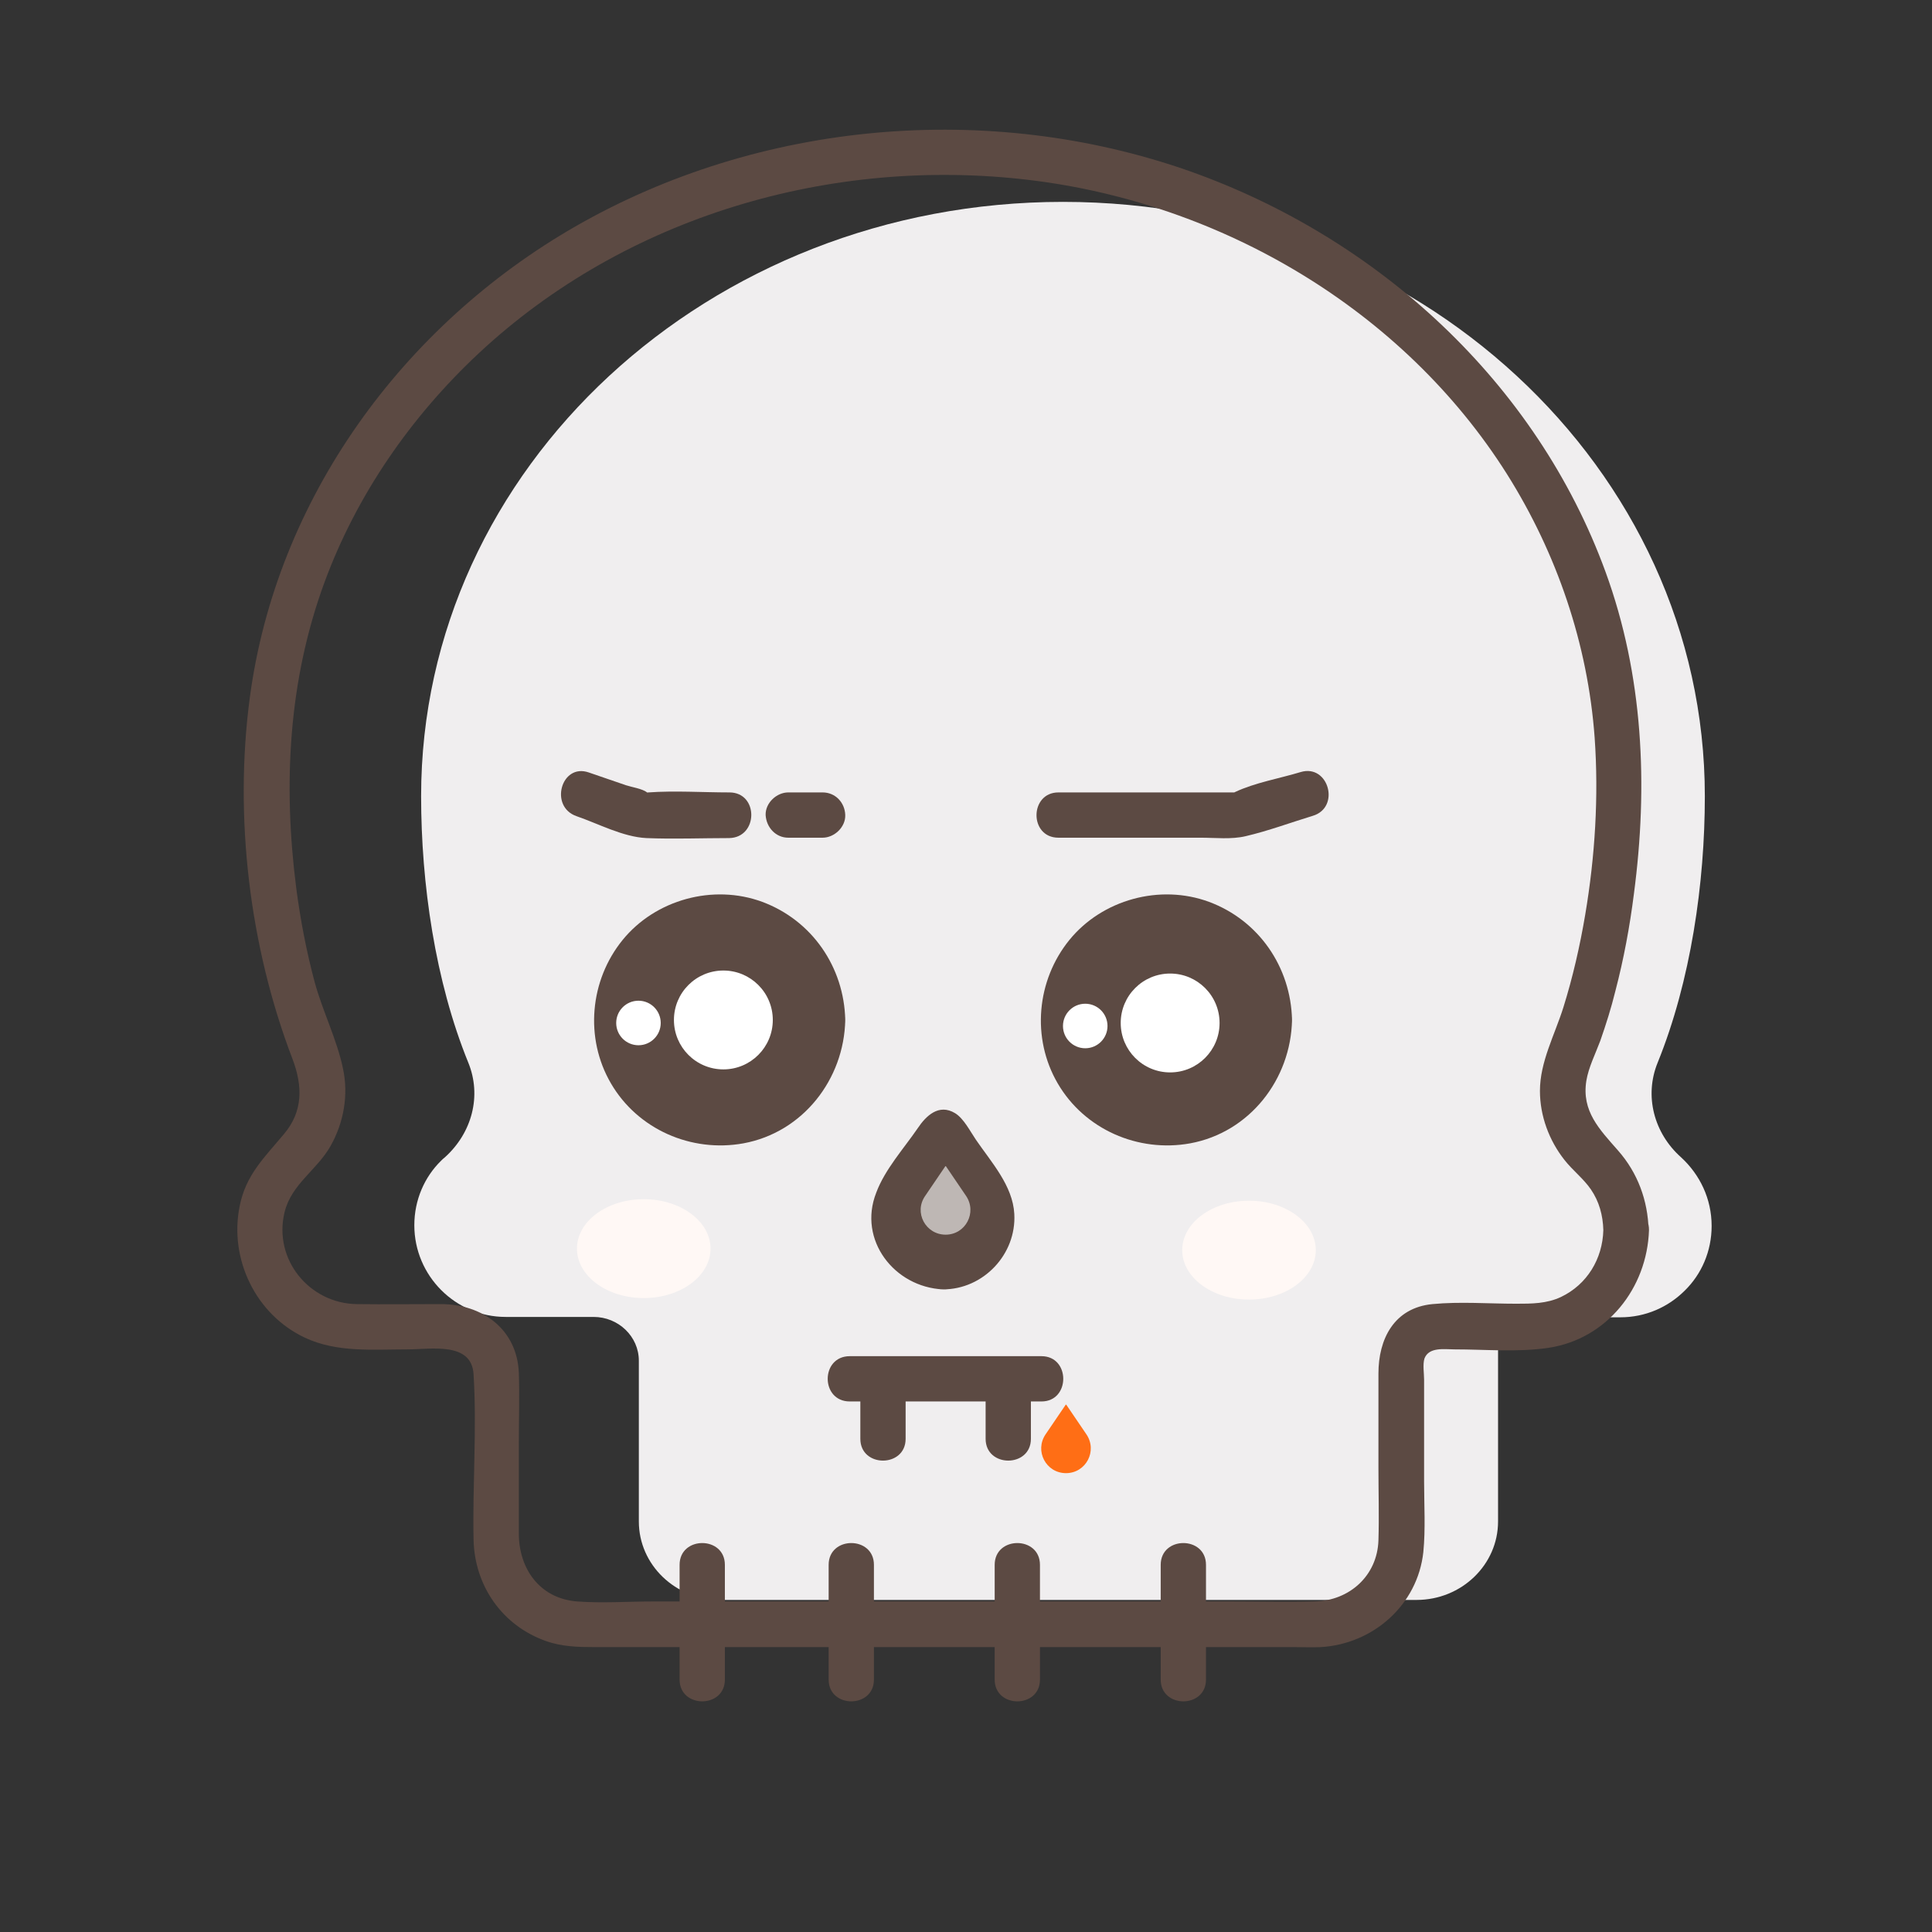 <?xml version="1.0" ?><svg id="Слой_1" style="enable-background:new 0 0 512 512;" version="1.1" viewBox="0 0 512 512" xml:space="preserve" xmlns="http://www.w3.org/2000/svg" xmlns:xlink="http://www.w3.org/1999/xlink"><rect x="0" y="0" width="512" height="512" fill="#333333" stroke="none"/><style type="text/css">
	.st0{fill:#F0EEEF;}
	.st1{fill:#5C4A43;}
	.st2{fill:#FFFFFF;}
	.st3{fill:#BEB7B4;}
	.st4{fill:#FF6E15;}
	.st5{fill:#FFF8F5;}
</style><g><g><g><path class="st0" d="M453.6,324.9c0,6.7-2.7,12.8-7.1,17.1c-4.4,4.4-10.4,7.1-17.1,7.1h-23.3c-5,0-9.1,3.9-9.1,8.8v45.3     c0,11.5-9.7,20.8-21.6,20.8H190.9c-11.9,0-21.6-9.3-21.6-20.8v-42.6c0-6.4-5.4-11.6-12-11.6H134c-13.3,0-24.2-10.9-24.2-24.3     c0-6.7,2.7-12.8,7.1-17.1c0.3-0.3,0.6-0.6,1-0.9c7.2-6.5,9.8-16.3,6.2-25.1c-8.8-21.6-12.5-47.5-12.5-70.6     c0-87,76.2-157.5,170.1-157.5s170.1,70.5,170.1,157.5c0,23-3.7,48.9-12.5,70.6c-3.6,8.8-1,18.7,6.2,25.1     C450.5,311.3,453.6,317.7,453.6,324.9z"/></g><g><g><path class="st1" d="M424.9,326c-0.2,7.6-4.3,14.4-11.2,17.7c-3.8,1.8-7.8,1.8-11.9,1.8c-7.3,0-14.9-0.6-22.2,0.1      c-10.2,1-14.3,9.3-14.3,18.4c0,8.3,0,16.7,0,25c0,6.4,0.2,12.8,0,19.2c-0.3,9.4-7.7,16-16.9,16.2c-7.6,0.2-15.2,0-22.7,0      c-35.2,0-70.5,0-105.7,0c-15.6,0-31.1,0-46.7,0c-6.7,0-13.7,0.5-20.4,0c-9.9-0.8-15.4-8.7-15.4-18c0-8.1,0-16.1,0-24.2      c0-6.1,0.2-12.3,0-18.4c-0.5-11.6-9.7-18.2-20.7-18.2c-7.4,0-14.9,0.1-22.3,0c-12.5-0.2-22.1-11.8-19.1-24.3      c1.8-7.5,8.6-11.2,12.2-17.6c3.5-6.2,4.8-13.5,3.3-20.5c-1.6-7.7-5.4-15.2-7.5-22.9c-2.2-8.2-3.8-16.6-4.9-25      c-3.5-27.4-2.1-54.9,7.5-81c8.5-23.1,22.9-43.9,40.9-60.7c38.9-36.3,93.4-52.2,145.9-45.9c50.9,6.1,99.1,34.4,126.6,78      c13.2,21,21.4,45,23.2,69.8c1.1,15.6,0.1,31.5-2.5,46.9c-1.4,8.3-3.3,16.6-5.8,24.6c-2.3,7.3-6.2,14.4-6.2,22.1      c0,6.6,2.4,13.1,6.5,18.3c2.2,2.8,5,4.9,7,7.8C423.8,318.4,424.8,322.1,424.9,326c0.2,7.7,12.2,7.7,12,0      c-0.2-7.9-2.9-15.2-8.1-21.1c-4.9-5.6-9.7-10.4-8.4-18.5c0.6-3.6,2.4-7.1,3.7-10.6c1.5-4.3,2.9-8.7,4-13.2      c2.2-8.4,3.8-17,4.9-25.7c3.8-28.7,2.5-57.9-7.5-85.3C407.2,101.4,365.2,63,315.1,45.3C262.1,26.7,201.3,32,152.5,60      c-45.8,26.3-79.3,72.2-86.3,124.9c-4.2,31.6-0.1,65.9,11.3,95.7c2.7,7.1,2.9,13.9-2.3,20c-5.1,6.1-10.1,10.8-11.7,19.1      c-2.8,14,4.3,28.7,17.3,34.8c8.5,4,18.1,3.1,27.3,3.1c6.1,0,16.9-2.1,17.4,6.6c0.9,14.6-0.3,29.3,0,43.9      c0.3,12.2,7.6,22.7,19.2,26.8c4.2,1.5,8.6,1.6,13,1.6c11.6,0,23.2,0,34.7,0c37.7,0,75.3,0,113,0c12.6,0,25.2,0,37.8,0      c2.2,0,4.5,0.1,6.8,0c13.9-0.8,25.7-11.2,27.2-25.2c0.6-6.1,0.2-12.5,0.2-18.7c0-9,0-18,0-27c0-1.6-0.4-4,0.1-5.6      c1.2-3.1,5.3-2.4,7.9-2.4c8.2,0,16.8,0.8,24.9-0.4c15.5-2.3,26.2-15.8,26.7-31.2C437.1,318.3,425.1,318.3,424.9,326z"/></g></g><g><g><circle class="st1" cx="190.7" cy="270.3" r="27.3"/><g><path class="st1" d="M212,270.3c-0.3,11.7-9.5,21.3-21.3,21.3c-11.6,0-21.3-9.7-21.3-21.3c0-11.6,9.7-21.3,21.3-21.3       C202.5,249,211.7,258.7,212,270.3c0.2,7.7,12.2,7.7,12,0c-0.3-14-8.8-26.4-22-31.3c-13-4.8-28.3-0.6-37,10.1       c-8.7,10.7-10.1,26-3.1,38c7.1,12.2,21.3,18.4,35.1,15.9c15.8-2.9,26.7-17,27-32.7C224.2,262.6,212.2,262.6,212,270.3z"/></g></g><g><circle class="st1" cx="309.1" cy="270.3" r="27.3"/><g><path class="st1" d="M330.4,270.3c-0.3,11.7-9.5,21.3-21.3,21.3c-11.6,0-21.3-9.7-21.3-21.3c0-11.6,9.7-21.3,21.3-21.3       C320.9,249,330.1,258.7,330.4,270.3c0.2,7.7,12.2,7.7,12,0c-0.3-14-8.8-26.4-22-31.3c-13-4.8-28.3-0.6-37,10.1       c-8.7,10.7-10.1,26-3.1,38c7.1,12.2,21.3,18.4,35.1,15.9c15.8-2.9,26.7-17,27-32.7C342.6,262.6,330.6,262.6,330.4,270.3z"/></g></g></g><g><path class="st1" d="M249.9,335.7L249.9,335.7c10.4,0,16.6-11.7,10.7-20.3l-10.5-15.3c-0.1-0.2-0.3-0.2-0.5,0l-10.5,15.3     C233.3,324,239.5,335.7,249.9,335.7z"/><g><path class="st1" d="M249.9,341.7c10.7,0,19.5-9.3,18.9-20c-0.4-7.5-6.1-13.7-10.2-19.7c-1.5-2.2-3.2-5.6-5.5-7      c-4.3-2.6-7.7,0.7-9.9,4c-3.7,5.4-8.7,10.9-11,17.1C227.3,328.6,237,341.1,249.9,341.7c7.7,0.4,7.7-11.6,0-12      c-3.5-0.2-6.6-2.6-6.9-6.3c-0.2-2.7,1.3-4.7,2.7-6.7c3.1-4.5,6.1-9,9.2-13.5c-1.7,1-3.5,2-5.2,3c0.2,0,0.3,0,0.5,0      c-1.7-1-3.5-2-5.2-3c3.1,4.6,6.3,9.1,9.4,13.7c1.4,2.1,2.8,4.1,2.5,6.8c-0.5,3.4-3.5,6-6.9,6      C242.1,329.7,242.1,341.7,249.9,341.7z"/></g></g><g><g><g><path class="st1" d="M192.1,445.1c0-10.1,0-20.2,0-30.4c0-7.7-12-7.7-12,0c0,10.1,0,20.2,0,30.4       C180.1,452.8,192.1,452.8,192.1,445.1L192.1,445.1z"/></g></g><g><g><path class="st1" d="M231.6,445.1c0-10.1,0-20.2,0-30.4c0-7.7-12-7.7-12,0c0,10.1,0,20.2,0,30.4       C219.6,452.8,231.6,452.8,231.6,445.1L231.6,445.1z"/></g></g><g><g><path class="st1" d="M275.6,445.1c0-10.1,0-20.2,0-30.4c0-7.7-12-7.7-12,0c0,10.1,0,20.2,0,30.4       C263.6,452.8,275.6,452.8,275.6,445.1L275.6,445.1z"/></g></g><g><g><path class="st1" d="M319.6,445.1c0-10.1,0-20.2,0-30.4c0-7.7-12-7.7-12,0c0,10.1,0,20.2,0,30.4       C307.6,452.8,319.6,452.8,319.6,445.1L319.6,445.1z"/></g></g></g><g><g><circle class="st2" cx="191.7" cy="270.3" r="13.1"/></g><g><circle class="st2" cx="169.2" cy="271.1" r="5.9"/></g></g><g><g><circle class="st2" cx="310.1" cy="271.1" r="13.1"/></g><g><circle class="st2" cx="287.6" cy="271.9" r="5.9"/></g></g><g><path class="st3" d="M250.6,327.2L250.6,327.2c5.3,0,8.4-5.9,5.4-10.3l-5.3-7.8c-0.1-0.1-0.2-0.1-0.2,0l-5.3,7.8     C242.1,321.3,245.3,327.2,250.6,327.2z"/></g></g><g><g><g><path class="st1" d="M208.9,222c3,0,6,0,9.1,0c3.1,0,6.1-2.8,6-6c-0.1-3.3-2.6-6-6-6c-3,0-6,0-9.1,0c-3.1,0-6.1,2.8-6,6      C203.1,219.3,205.6,222,208.9,222L208.9,222z"/></g></g><g><g><path class="st1" d="M193.3,210c-7.1,0-14.4-0.5-21.5,0c-2.4,0.2,0.6,0.7-0.3,0c-1.3-1-4.1-1.4-5.6-1.9      c-3.3-1.1-6.6-2.3-9.9-3.4c-7.3-2.5-10.5,9.1-3.2,11.6c5.8,2,12.3,5.5,18.5,5.8c7.3,0.3,14.7,0,21.9,0      C201,222,201.1,210,193.3,210L193.3,210z"/></g></g></g><g><g><path class="st1" d="M280.5,222c12.6,0,25.1,0,37.7,0c3.9,0,8.1,0.5,11.9-0.4c6-1.4,11.9-3.6,17.8-5.4c7.4-2.2,4.2-13.8-3.2-11.6     c-5.6,1.7-12.1,2.8-17.4,5.3c-1.7,0.8,0.4,0.1,0.4,0.1c-0.7,0-1.4,0-2,0c-2.8,0-5.5,0-8.3,0c-12.3,0-24.6,0-36.9,0     C272.8,210,272.7,222,280.5,222L280.5,222z"/></g></g><g><g><path class="st1" d="M225.2,371.4c16.9,0,33.9,0,50.8,0c7.7,0,7.7-12,0-12c-16.9,0-33.9,0-50.8,0     C217.4,359.4,217.4,371.4,225.2,371.4L225.2,371.4z"/></g></g><g><g><path class="st1" d="M228,365.4c0,5.3,0,10.6,0,15.9c0,7.7,12,7.7,12,0c0-5.3,0-10.6,0-15.9C240,357.7,228,357.7,228,365.4     L228,365.4z"/></g></g><g><path class="st4" d="M282.5,390.4L282.5,390.4c5.3,0,8.4-5.9,5.4-10.3l-5.3-7.8c-0.1-0.1-0.2-0.1-0.2,0l-5.3,7.8    C274.1,384.5,277.2,390.4,282.5,390.4z"/></g><g><g><path class="st1" d="M261.2,365.4c0,5.3,0,10.6,0,15.9c0,7.7,12,7.7,12,0c0-5.3,0-10.6,0-15.9     C273.2,357.7,261.2,357.7,261.2,365.4L261.2,365.4z"/></g></g><g><ellipse class="st5" cx="331" cy="331.3" rx="17.7" ry="13.1"/></g><g><ellipse class="st5" cx="170.6" cy="330.9" rx="17.7" ry="13.1"/></g></g></svg>